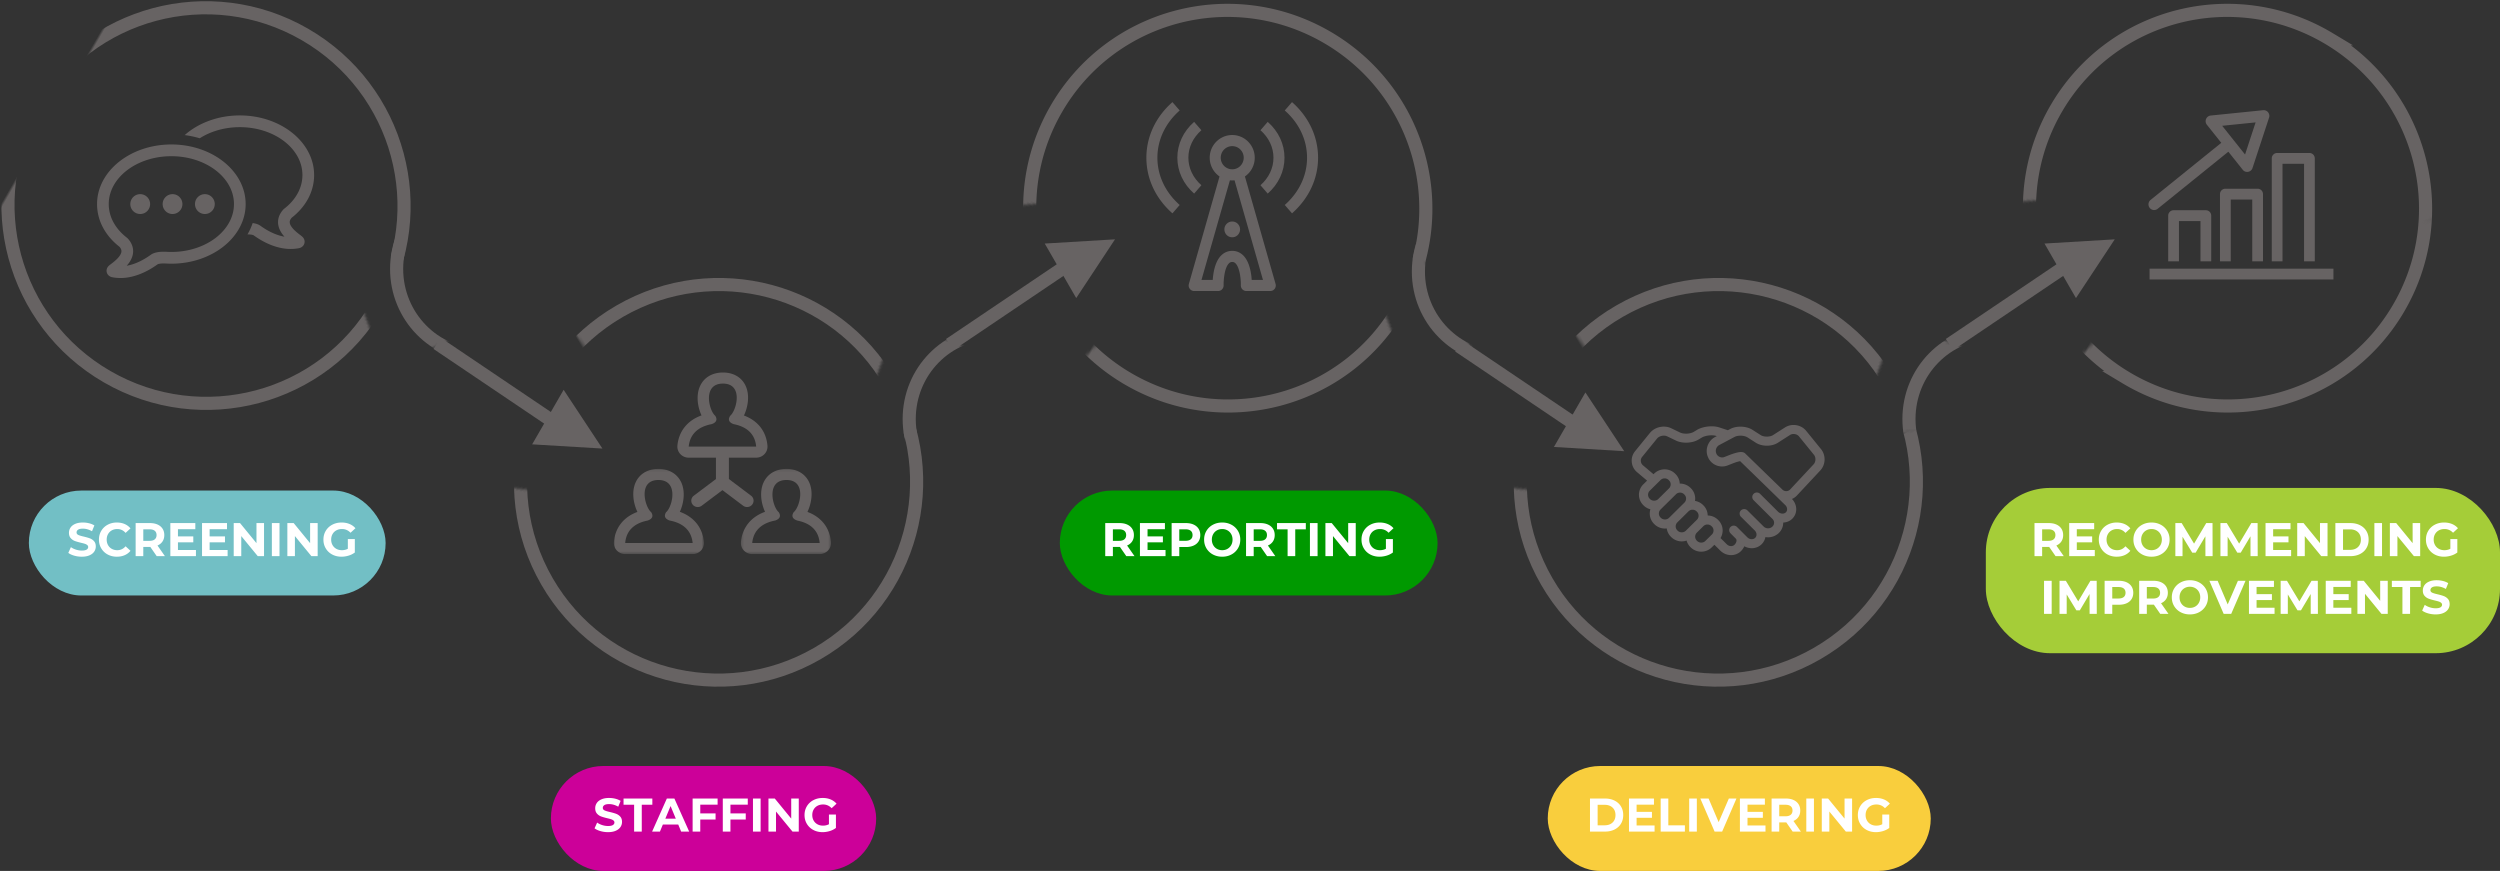 <svg width="953" height="332" xmlns="http://www.w3.org/2000/svg" xmlns:xlink="http://www.w3.org/1999/xlink"><rect width="100%" height="100%" fill="#333333" stroke="none"/><defs><path id="a" d="M0 .12h34.362v32.466H0z"/><path id="c" d="M.243.12h34.361v32.466H.244z"/><path d="M436.894 37.493l3.862 19.71 69.299 75.167 45.405-37.895-39.25-53.355-76.044-2.206c-15.195-1.95-23.141-2.924-23.839-2.924-.458 0-7.14 6.573-20.045 19.718-4.486 4.57-12.908 13.212-25.265 25.927l-3.96 25.748 10.932 52.802 14.26 28.292c26.961 9.107 42.015 14.161 45.16 15.162 4.719 1.502 60.922 2.91 63.928 2.91 3.007 0 32.049-31.15 34.858-32.783 1.873-1.089 6.173-11.143 12.9-30.163l-39.88-6.39c-69.253-28.99-105.886-44.6-109.9-46.829-6.228-3.46-13.702-9.339-14.622-10.386-4.364-4.966 13.036-19.135 52.201-42.505z" id="e"/><path d="M243.29 141.312l1.63 19.577 71.03 76.166 45.406-37.894-39.25-53.355-76.045-2.207c-15.194-1.949-23.14-2.924-23.838-2.924-.458 0-7.14 6.573-20.045 19.719-4.486 4.57-12.908 13.212-25.265 25.926l-3.96 25.749 10.932 52.801 14.26 28.293c26.961 9.107 42.015 14.16 45.16 15.162 4.719 1.502 60.922 2.91 63.928 2.91 3.007 0 32.049-31.15 34.858-32.784 1.873-1.088 6.173-11.143 12.9-30.163l-39.88-6.39c-69.009-28.078-105.52-43.233-109.534-45.462-6.228-3.46-13.702-9.34-14.622-10.386-4.364-4.967 13.081-19.88 52.335-44.738z" id="g"/><path id="i" d="M325.275 218.523l8.697-9.017 27.39-11.835v-21.374l-37.979-16.1z"/><path id="k" d="M519.379 173.428l8.697-16.017 27.39-51.834v5.125l-37.979 9.4z"/><path d="M624.394 141.312l1.63 19.577 71.03 76.166 45.406-37.894-39.25-53.355-76.044-2.207c-15.195-1.949-23.141-2.924-23.839-2.924-.458 0-7.14 6.573-20.045 19.719-4.486 4.57-12.908 13.212-25.265 25.926l-3.96 25.749 10.932 52.801 14.26 28.293c26.961 9.107 42.015 14.16 45.16 15.162 4.719 1.502 60.922 2.91 63.928 2.91 3.007 0 32.049-31.15 34.858-32.784 1.873-1.088 6.173-11.143 12.9-30.163l-39.88-6.39c-69.009-28.078-105.52-43.233-109.534-45.462-6.228-3.46-13.702-9.34-14.622-10.386-4.364-4.967 13.081-19.88 52.335-44.738z" id="m"/><path id="o" d="M706.379 208.523l31.697-6.017 4.39-24.835v-.874l-32.979-13.6z"/><path d="M817.998 37.493l3.862 19.71 58.729 70.64 37.105 41.797 18.87-75.165-39.25-53.355-76.044-2.206c-15.195-1.95-23.141-2.924-23.839-2.924-.458 0-7.14 6.573-20.045 19.718-4.486 4.57-12.908 13.212-25.264 25.927l-3.96 25.748 10.931 52.802 14.26 28.292c26.962 9.107 42.015 14.161 45.16 15.162 4.719 1.502 60.922 2.91 63.928 2.91 3.007 0 32.049-31.15 34.858-32.783 1.117-.649-14.347-26.805-39.75-42.167-38.54-23.307-93.501-39.199-97.13-41.215-6.228-3.46-13.702-9.339-14.621-10.386-4.365-4.966 13.036-19.135 52.2-42.505z" id="q"/><path d="M59.413 62.73l61.142 68.64 45.405-37.895-39.25-53.355-76.044-2.206c-15.195-1.95-23.141-2.924-23.839-2.924-.458 0-7.14 6.573-20.045 19.718-4.486 4.57-12.908 13.212-25.265 25.927l-3.96 25.748 10.932 52.802 14.26 28.292c26.961 9.107 42.015 14.161 45.16 15.162 4.719 1.502 60.922 2.91 63.928 2.91 3.007 0 32.049-31.15 34.858-32.783 1.873-1.089 6.173-11.143 12.9-30.163l-39.88-6.39c-46.286-19.334-71.436-30.116-75.45-32.345-6.227-3.46 9.386-13.617 8.466-14.664-4.364-4.967-2.137-13.791 6.682-26.474z" id="s"/><path id="u" d="M129.879 173.428l8.697-16.017 27.39-36.834-21-10.875-16.979 10.4z"/></defs><g transform="translate(11 -42)" fill="none" fill-rule="evenodd"><g transform="translate(223 220.63)"><mask id="b" fill="#fff"><use xlink:href="#a"/></mask><path d="M4.324 28.362c.515-6.033 5.221-7.909 8.585-8.56l-.014-.005c2.623-.911 1.729-2.569 1.322-3.185-.073-.07-.15-.14-.222-.207-2.34-2.365-4.694-12.06 2.986-12.06 7.687 0 5.468 9.695 3.17 12.06l-.225.207c-.396.616-1.265 2.274 1.352 3.184 3.379.638 8.153 2.504 8.76 8.566H4.324zM25.15 16.471c1.454-3.12 2.165-7.533.615-11.057C24.285 2.05 21.083.121 16.98.121c-4.093 0-7.276 1.921-8.733 5.275-1.538 3.543-.77 7.984.738 11.116C3.7 18.467.483 22.532.016 28.01a4.157 4.157 0 0 0 1.126 3.21 4.37 4.37 0 0 0 3.182 1.365h25.714c1.22 0 2.384-.503 3.203-1.387a4.166 4.166 0 0 0 1.1-3.248c-.55-5.493-3.846-9.554-9.191-11.48z" fill="#676363" mask="url(#b)"/></g><g transform="translate(271.176 220.63)"><mask id="d" fill="#fff"><use xlink:href="#c"/></mask><path d="M4.566 28.362c.608-6.062 5.381-7.928 8.761-8.566 2.616-.91 1.748-2.568 1.351-3.184l-.226-.207c-2.297-2.365-4.515-12.06 3.171-12.06 7.68 0 5.326 9.695 2.986 12.06-.07.068-.148.138-.221.207-.408.616-1.3 2.274 1.322 3.185l-.014.005c3.364.651 8.07 2.527 8.585 8.56H4.566zm21.052-11.85c1.508-3.132 2.277-7.573.738-11.116C24.899 2.042 21.717.121 17.623.121c-4.102 0-7.304 1.928-8.784 5.294-1.549 3.523-.837 7.936.617 11.056C4.11 18.397.813 22.458.264 27.95a4.161 4.161 0 0 0 1.1 3.248 4.367 4.367 0 0 0 3.202 1.387h25.715c1.21 0 2.362-.495 3.183-1.365a4.166 4.166 0 0 0 1.126-3.21c-.468-5.478-3.686-9.544-8.972-11.5z" fill="#676363" mask="url(#d)"/></g><path d="M260.293 203.676c2.617-.911 1.748-2.567 1.352-3.185a18.113 18.113 0 0 1-.226-.207c-2.298-2.365-4.515-12.06 3.17-12.06 7.68 0 5.327 9.695 2.987 12.06-.071.07-.149.14-.223.207-.407.618-1.3 2.275 1.323 3.186l-.015.005c3.365.652 8.071 2.527 8.587 8.56h-25.716c.607-6.063 5.381-7.929 8.761-8.566m-8.76 12.79h10.387v8.14l-8.438 6.35a2.376 2.376 0 0 0-.449 3.386c.486.618 1.218.94 1.958.94a2.49 2.49 0 0 0 1.506-.502l7.894-5.94 7.893 5.94c.45.338.98.5 1.506.5.74 0 1.472-.321 1.958-.94a2.374 2.374 0 0 0-.448-3.384l-8.439-6.351v-8.14h10.387a4.358 4.358 0 0 0 3.18-1.364 4.163 4.163 0 0 0 1.127-3.211c-.467-5.477-3.685-9.544-8.97-11.5 1.508-3.13 2.276-7.571.737-11.115-1.455-3.353-4.639-5.275-8.732-5.275-4.103 0-7.305 1.93-8.785 5.294-1.549 3.525-.837 7.937.617 11.057-5.345 1.926-8.642 5.986-9.192 11.479a4.164 4.164 0 0 0 1.1 3.249 4.37 4.37 0 0 0 3.202 1.386" fill="#676363"/><g fill="#676363"><path d="M444.2 115.797l2.768-3.19c-3.2-2.82-4.96-6.543-4.96-10.484 0-3.94 1.76-7.662 4.959-10.483l-2.768-3.188c-4.123 3.638-6.393 8.494-6.393 13.672 0 5.18 2.271 10.035 6.394 13.673m28.053-27.345l-2.767 3.188c3.198 2.821 4.96 6.543 4.96 10.484 0 3.94-1.762 7.663-4.96 10.484l2.767 3.189c4.125-3.638 6.395-8.494 6.395-13.673s-2.27-10.035-6.395-13.672"/><path d="M430.202 102.124c0-6.781 3.017-13.178 8.498-18.011l-2.767-3.188c-6.406 5.65-9.933 13.178-9.933 21.2 0 8.021 3.527 15.55 9.933 21.2l2.767-3.188c-5.48-4.833-8.498-11.23-8.498-18.013m51.314-21.2l-2.767 3.188c5.48 4.834 8.497 11.231 8.497 18.012 0 6.783-3.017 13.18-8.497 18.013l2.767 3.188c6.405-5.65 9.932-13.18 9.932-21.201 0-8.02-3.527-15.55-9.932-21.2m-22.791 45.516a2.995 2.995 0 0 0-2.986 3.007c0 1.663 1.336 3.01 2.986 3.01 1.648 0 2.984-1.347 2.984-3.01 0-1.662-1.336-3.008-2.984-3.008"/><path d="M466.153 148.702c-.171-2.603-.817-6.835-3.124-9.225-1.169-1.212-2.657-1.851-4.304-1.851-1.648 0-3.136.64-4.306 1.85-2.306 2.391-2.95 6.623-3.122 9.226h-4.288l10.832-37.972a8.717 8.717 0 0 0 1.767 0l10.832 37.972h-4.287zm-7.428-50.996c2.415 0 4.38 1.982 4.38 4.417 0 2.436-1.965 4.417-4.38 4.417-2.417 0-4.382-1.98-4.382-4.417 0-2.435 1.965-4.417 4.382-4.417zm4.838 11.559a8.67 8.67 0 0 0 3.745-7.142c0-4.77-3.85-8.653-8.583-8.653-4.734 0-8.585 3.883-8.585 8.653a8.667 8.667 0 0 0 3.746 7.142l-11.685 40.97a2.128 2.128 0 0 0 .34 1.859 2.093 2.093 0 0 0 1.678.844h9.124c.567 0 1.11-.23 1.506-.64.396-.41.61-.964.595-1.536-.043-1.582.229-6.51 1.986-8.331.38-.395.78-.569 1.295-.569.514 0 .912.174 1.291.567 1.562 1.613 2.05 5.97 1.991 8.333a2.123 2.123 0 0 0 .594 1.536c.395.41.939.64 1.506.64h9.123c.66 0 1.281-.312 1.678-.844.397-.53.524-1.22.34-1.86l-11.685-40.97z"/></g><path d="M831.92 141.61v-17.407c0-1.14-.917-2.063-2.047-2.063h-12.307a2.054 2.054 0 0 0-2.046 2.063v17.407h4.094v-15.345h8.21v15.345h4.097zm19.738 0v-25.604c0-1.14-.916-2.063-2.046-2.063h-12.307c-1.13 0-2.046.923-2.046 2.063v25.604h4.095v-23.54h8.21v23.541h4.094zm7.435-37.168h8.211v37.169h4.093v-39.232a2.054 2.054 0 0 0-2.047-2.063h-12.304c-1.13 0-2.049.924-2.049 2.063v39.232h4.096v-37.17zM808.41 148.53h70.095v-4.125h-70.094zm40.427-59.873l-4.02 12.245-4.359-5.472s0-.002-.002-.003l-.002-.002-4.359-5.473 12.742-1.295zm-38.685 33.414c.473 0 .949-.156 1.345-.477l26.949-21.765 5.491 6.895a2.146 2.146 0 0 0 2.06.777 2.155 2.155 0 0 0 1.661-1.452l6.308-19.203a2.184 2.184 0 0 0-.364-2.036 2.143 2.143 0 0 0-1.896-.8l-19.982 2.032a2.155 2.155 0 0 0-1.77 1.317 2.182 2.182 0 0 0 .307 2.194l5.492 6.894-26.948 21.766a2.178 2.178 0 0 0-.331 3.047 2.14 2.14 0 0 0 1.678.81zm-129.804 96.931l-8.923 9.56c-.4.428-.94.664-1.52.664a2.08 2.08 0 0 1-1.453-.593l-4.134-4.015-.36-.352-.008-.006-9.645-9.37c-.396-.385-.934-.58-1.597-.58-1.434 0-3.756.872-4.433 1.139l-1.977.78c-1.112.439-2.501-.144-2.969-1.211l-.073-.166c-.502-1.148.014-2.614 1.126-3.204l5.828-3.095c.573-.303 1.392-.477 2.247-.477 1.047 0 2.07.255 2.737.684l3.089 1.986c1.155.744 2.663 1.153 4.245 1.153 1.576 0 3.08-.407 4.233-1.146l4.573-2.93a2.53 2.53 0 0 1 1.373-.385c.83 0 1.608.348 2.084.934l5.683 6.992c.81.997.752 2.697-.126 3.638zm-10.594 18.315c-.745.713-2.09.606-2.94-.23l-6.875-6.838a1.736 1.736 0 0 0-.896-.475 1.755 1.755 0 0 0-1.56.469 1.702 1.702 0 0 0-.007 2.43l6.87 6.832a.358.358 0 0 0 .019.018l.32.318c.4.398.613.92.602 1.47-.012.55-.249 1.061-.717 1.488-.897.82-2.385.79-3.249-.067l-5.446-5.408-.768-.762a1.743 1.743 0 0 0-.272-.22 1.739 1.739 0 0 0-.843-.275c-.038-.002-.075-.01-.112-.01-.046 0-.092.008-.138.012-.065.005-.13.007-.194.02a1.714 1.714 0 0 0-.565.218c-.02.011-.04.018-.06.03-.015.01-.028.025-.042.036-.08.055-.16.113-.23.184a1.67 1.67 0 0 0-.265.345c-.254.425-.306.93-.159 1.391.081.254.216.493.418.695l5.267 5.231c.433.432.68 1.007.674 1.579-.006.487-.192.93-.525 1.246-.766.732-2.125.635-2.967-.208l-3.956-3.96a1.736 1.736 0 0 0-.206-.168c-.02-.016-.04-.036-.062-.051-.06-.04-.125-.069-.189-.1-.038-.02-.074-.044-.112-.06-.052-.021-.105-.033-.158-.047-.055-.018-.108-.039-.164-.05-.04-.008-.08-.007-.119-.014-.07-.008-.142-.02-.214-.02-.03 0-.06.006-.09.008-.08.003-.162.006-.242.02-.024.006-.048.016-.072.022-.085.019-.169.04-.25.071-.023.01-.045.024-.068.034-.08.037-.16.073-.235.122-.04.025-.076.06-.115.09-.052.04-.107.077-.156.124 0 0 0 .002-.002.003 0 0-.002 0-.003.002-.05.05-.09.106-.134.16-.028.035-.062.068-.087.105-.043.062-.074.13-.108.196-.016.034-.04.066-.054.102-.028.067-.044.136-.063.205-.011.038-.027.073-.035.112-.013.063-.015.128-.02.193-.005.045-.014.089-.015.135 0 .057.01.113.015.169.005.054.005.108.015.16.01.053.03.104.044.156.017.055.027.11.05.163.022.057.055.111.085.166.023.044.041.092.07.134.042.065.095.122.147.182.025.028.044.06.072.087l.002.003.002.002.042.044 2.026 2.042c.411.415.271 1.476-.53 2.274a1.854 1.854 0 0 1-1.318.523h-.002c-.59 0-1.175-.246-1.608-.675l-2.416-2.39a5.533 5.533 0 0 0 .808-2.883c0-1.5-.587-2.907-1.657-3.965l-.124-.122a5.646 5.646 0 0 0-3.915-1.633 5.548 5.548 0 0 0-1.65-3.875l-.13-.129a5.635 5.635 0 0 0-3.059-1.553 5.534 5.534 0 0 0-1.578-4.841l-.128-.128a5.658 5.658 0 0 0-4.005-1.637c-.032 0-.064.005-.096.005a5.55 5.55 0 0 0-1.64-3.666l-.13-.127a5.656 5.656 0 0 0-4.005-1.638 5.66 5.66 0 0 0-4.004 1.637l-.224.222-4.056-3.425c-.923-.778-1.06-2.228-.3-3.163l5.684-6.993c.848-1.044 2.66-1.446 3.878-.86l3.39 1.629c2.461 1.182 6.213 1.003 8.546-.41l1.193-.721c1.42-.858 4.048-1.158 5.626-.641l.16.051-.705.374c-2.684 1.425-3.883 4.834-2.673 7.597l.072.166c.915 2.09 3.009 3.44 5.334 3.44.729 0 1.438-.134 2.111-.399l1.977-.78c1.27-.5 2.247-.753 2.774-.849.622.606 1.729 1.68 2.859 2.778l6.793 6.6 7.572 7.387c.442.431.694 1.004.69 1.571-.001.329-.09.8-.495 1.188zm-33.792 10.913l-.127-.124a2.152 2.152 0 0 1 0-3.063l2.5-2.474c.41-.406.96-.63 1.548-.63.588 0 1.138.224 1.55.633l.126.124c.41.406.637.95.637 1.531 0 .582-.227 1.125-.637 1.533l-2.5 2.471c-.821.812-2.273.814-3.097 0zm-7.428-3.922l-.126-.123a2.15 2.15 0 0 1-.01-3.049l4.259-4.215a2.181 2.181 0 0 1 1.531-.617c.588 0 1.137.224 1.547.629l.13.128a2.152 2.152 0 0 1 0 3.063l-4.232 4.187c-.822.812-2.27.816-3.1-.003zm-6.404-4.896l-.127-.127a2.15 2.15 0 0 1-.001-3.062l1.464-1.45c.031-.029.065-.055.095-.085l4.125-4.08c.03-.03.054-.06.082-.091l.107-.107c.41-.405.96-.628 1.548-.628a2.18 2.18 0 0 1 1.546.628l.13.128c.41.406.637.95.637 1.532a2.14 2.14 0 0 1-.638 1.532l-.883.874c-.01.01-.022.017-.032.027l-4.23 4.188-.026.027-.7.693c-.822.814-2.278.814-3.097.001zm-4.25-7.281a2.154 2.154 0 0 1 0-3.063l4.125-4.082c.411-.406.96-.63 1.547-.63.589 0 1.137.224 1.548.63l.129.127a2.15 2.15 0 0 1 .04 3.015l-4.208 4.165c-.829.773-2.243.766-3.054-.037l-.127-.125zm65.3-18.921l-5.682-6.992c-1.129-1.389-2.92-2.218-4.79-2.218a6.033 6.033 0 0 0-3.264.937l-4.572 2.93c-1.18.757-3.518.755-4.697-.003l-3.086-1.986c-1.245-.8-2.89-1.24-4.632-1.24-1.452 0-2.796.306-3.89.886l-.903.48-3.288-1.077c-2.521-.823-6.267-.395-8.53.975l-1.193.722c-1.327.803-3.814.922-5.214.249l-3.39-1.63c-2.68-1.288-6.24-.498-8.105 1.798l-5.683 6.994c-1.941 2.385-1.604 5.944.753 7.932l3.847 3.248-1.437 1.422a5.568 5.568 0 0 0 .003 7.927l.125.124a5.62 5.62 0 0 0 2.577 1.452 5.566 5.566 0 0 0 1.416 5.576l.129.127a5.655 5.655 0 0 0 4.684 1.592 5.554 5.554 0 0 0 1.597 3.183l.125.123a5.652 5.652 0 0 0 4.005 1.637c.639 0 1.26-.11 1.845-.308a5.56 5.56 0 0 0 1.449 2.467l.127.126a5.655 5.655 0 0 0 4.004 1.636c1.516 0 2.939-.58 4.006-1.637l1.01-.999 2.294 2.268a5.83 5.83 0 0 0 4.065 1.681h.007c1.441-.002 2.783-.548 3.776-1.536a6.045 6.045 0 0 0 1.265-1.84c.881.489 1.858.74 2.826.74 1.355 0 2.691-.483 3.713-1.456a5.086 5.086 0 0 0 1.496-2.783 5.94 5.94 0 0 0 5.01-1.457 5.398 5.398 0 0 0 1.782-3.896c.002-.06-.005-.12-.006-.18 1.253-.059 2.47-.515 3.412-1.412a5.028 5.028 0 0 0 1.557-3.643c.01-1.443-.586-2.868-1.63-3.938a5.557 5.557 0 0 0 1.884-1.318l8.923-9.56c2.063-2.21 2.187-5.779.28-8.123z" fill="#676363"/><g fill="#676363"><path d="M103.422 131.573c-1.14-.863-3.805-2.884-3.972-4.74-.035-.382.008-.978.737-1.824 5.518-4.308 8.554-10.083 8.554-16.286C108.74 96.193 96.037 86 80.42 86c-8.324 0-15.82 2.895-21.007 7.496 1.978.26 3.894.67 5.734 1.215 4.143-2.643 9.468-4.24 15.272-4.24 13.16 0 23.867 8.189 23.867 18.252 0 4.84-2.477 9.409-6.975 12.864a2.249 2.249 0 0 0-.285.262c-1.88 2.048-2.132 4.06-2.013 5.385.176 1.963 1.217 3.644 2.423 4.993-3.613-.623-6.899-2.53-9.176-4.175-.719-.521-1.718-.854-2.94-1.027a23.902 23.902 0 0 1-1.98 4.33h.032c1.46 0 2.147.237 2.285.325 4.734 3.42 9.625 5.227 14.145 5.227 1.047 0 2.091-.096 3.07-.279 1.04-.18 1.861-.864 2.142-1.788.274-.91 0-1.873-.733-2.572a12.14 12.14 0 0 0-.86-.695"/><path d="M54.32 138.044c-.636 0-1.268-.023-1.893-.062-.058-.003-.12-.002-.177-.003-.2-.01-.509-.023-.885-.023-2.172 0-3.816.394-4.883 1.168-2.283 1.646-5.567 3.554-9.18 4.176 1.207-1.35 2.246-3.03 2.423-4.991.119-1.327-.132-3.338-2.01-5.387a2.385 2.385 0 0 0-.286-.26c-4.499-3.457-6.975-8.025-6.975-12.867 0-10.063 10.706-18.25 23.865-18.25 13.162 0 23.87 8.187 23.87 18.25 0 10.062-10.708 18.25-23.87 18.25m0-40.974C38.704 97.071 26 107.266 26 119.795c0 6.203 3.035 11.98 8.553 16.286.727.846.77 1.443.736 1.824-.166 1.858-2.834 3.879-3.973 4.742-.4.302-.7.542-.853.69-.738.702-1.012 1.666-.738 2.575.278.922 1.097 1.608 2.108 1.783a16.86 16.86 0 0 0 3.104.285c4.516 0 9.407-1.806 14.142-5.224.142-.091.828-.328 2.286-.328.429 0 .732.021.763.023.079.008.156.012.234.008a35.2 35.2 0 0 0 1.957.057c15.618 0 28.324-10.192 28.324-22.721 0-12.53-12.706-22.724-28.324-22.724"/><path d="M42.447 116.008a3.778 3.778 0 0 0-3.77 3.787 3.779 3.779 0 0 0 3.77 3.787 3.781 3.781 0 0 0 3.773-3.787 3.78 3.78 0 0 0-3.773-3.787m12.324 0a3.778 3.778 0 0 0-3.77 3.787 3.778 3.778 0 0 0 3.77 3.787c2.082 0 3.769-1.696 3.769-3.787s-1.687-3.787-3.769-3.787m12.325 0a3.777 3.777 0 0 0-3.77 3.787 3.778 3.778 0 0 0 3.77 3.787 3.78 3.78 0 0 0 3.77-3.787 3.78 3.78 0 0 0-3.77-3.787"/></g><rect fill="#72BFC5" y="229" width="136" height="40" rx="20"/><path d="M20.167 254.216a10.31 10.31 0 0 1-2.889-.405c-.93-.27-1.677-.621-2.241-1.053l.99-2.196c.54.396 1.182.714 1.926.954s1.488.36 2.232.36c.828 0 1.44-.123 1.836-.369.396-.246.594-.573.594-.981 0-.3-.117-.549-.351-.747a2.66 2.66 0 0 0-.9-.477c-.366-.12-.861-.252-1.485-.396-.96-.228-1.746-.456-2.358-.684a3.831 3.831 0 0 1-1.575-1.098c-.438-.504-.657-1.176-.657-2.016 0-.732.198-1.395.594-1.989.396-.594.993-1.065 1.791-1.413.798-.348 1.773-.522 2.925-.522.804 0 1.59.096 2.358.288.768.192 1.44.468 2.016.828l-.9 2.214c-1.164-.66-2.328-.99-3.492-.99-.816 0-1.419.132-1.809.396-.39.264-.585.612-.585 1.044 0 .432.225.753.675.963.45.21 1.137.417 2.061.621.96.228 1.746.456 2.358.684a3.905 3.905 0 0 1 1.575 1.08c.438.492.657 1.158.657 1.998a3.44 3.44 0 0 1-.603 1.971c-.402.594-1.005 1.065-1.809 1.413-.804.348-1.782.522-2.934.522zm13.374 0c-1.284 0-2.445-.279-3.483-.837a6.247 6.247 0 0 1-2.448-2.322c-.594-.99-.891-2.109-.891-3.357 0-1.248.297-2.367.891-3.357a6.247 6.247 0 0 1 2.448-2.322c1.038-.558 2.205-.837 3.501-.837 1.092 0 2.079.192 2.961.576a5.93 5.93 0 0 1 2.223 1.656l-1.872 1.728c-.852-.984-1.908-1.476-3.168-1.476-.78 0-1.476.171-2.088.513a3.647 3.647 0 0 0-1.431 1.431c-.342.612-.513 1.308-.513 2.088s.171 1.476.513 2.088a3.647 3.647 0 0 0 1.431 1.431c.612.342 1.308.513 2.088.513 1.26 0 2.316-.498 3.168-1.494l1.872 1.728a5.835 5.835 0 0 1-2.232 1.674c-.888.384-1.878.576-2.97.576zM48.733 254l-2.43-3.51h-2.682V254h-2.916v-12.6h5.454c1.116 0 2.085.186 2.907.558.822.372 1.455.9 1.899 1.584.444.684.666 1.494.666 2.43 0 .936-.225 1.743-.675 2.421-.45.678-1.089 1.197-1.917 1.557l2.826 4.05h-3.132zm-.054-8.028c0-.708-.228-1.251-.684-1.629-.456-.378-1.122-.567-1.998-.567h-2.376v4.392h2.376c.876 0 1.542-.192 1.998-.576.456-.384.684-.924.684-1.62zm15.012 5.688V254h-9.756v-12.6h9.522v2.34h-6.624v2.736h5.85v2.268h-5.85v2.916h6.858zm12.078 0V254h-9.756v-12.6h9.522v2.34h-6.624v2.736h5.85v2.268h-5.85v2.916h6.858zm13.878-10.26V254h-2.394l-6.282-7.65V254h-2.88v-12.6h2.412l6.264 7.65v-7.65h2.88zm2.988 0h2.916V254h-2.916v-12.6zm17.46 0V254h-2.394l-6.282-7.65V254h-2.88v-12.6h2.412l6.264 7.65v-7.65h2.88zm11.502 6.102h2.664v5.112a7.611 7.611 0 0 1-2.376 1.188c-.9.276-1.806.414-2.718.414-1.308 0-2.484-.279-3.528-.837a6.23 6.23 0 0 1-2.457-2.322c-.594-.99-.891-2.109-.891-3.357 0-1.248.297-2.367.891-3.357a6.2 6.2 0 0 1 2.475-2.322c1.056-.558 2.244-.837 3.564-.837 1.104 0 2.106.186 3.006.558.9.372 1.656.912 2.268 1.62l-1.872 1.728c-.9-.948-1.986-1.422-3.258-1.422-.804 0-1.518.168-2.142.504-.624.336-1.11.81-1.458 1.422-.348.612-.522 1.314-.522 2.106 0 .78.174 1.476.522 2.088a3.692 3.692 0 0 0 1.449 1.431c.618.342 1.323.513 2.115.513.84 0 1.596-.18 2.268-.54v-3.69z" fill="#FFF" fill-rule="nonzero"/><rect fill="#C09" x="199" y="334" width="124" height="40" rx="20"/><path d="M220.771 359.216a10.31 10.31 0 0 1-2.889-.405c-.93-.27-1.677-.621-2.241-1.053l.99-2.196c.54.396 1.182.714 1.926.954s1.488.36 2.232.36c.828 0 1.44-.123 1.836-.369.396-.246.594-.573.594-.981 0-.3-.117-.549-.351-.747a2.66 2.66 0 0 0-.9-.477c-.366-.12-.861-.252-1.485-.396-.96-.228-1.746-.456-2.358-.684a3.831 3.831 0 0 1-1.575-1.098c-.438-.504-.657-1.176-.657-2.016 0-.732.198-1.395.594-1.989.396-.594.993-1.065 1.791-1.413.798-.348 1.773-.522 2.925-.522.804 0 1.59.096 2.358.288.768.192 1.44.468 2.016.828l-.9 2.214c-1.164-.66-2.328-.99-3.492-.99-.816 0-1.419.132-1.809.396-.39.264-.585.612-.585 1.044 0 .432.225.753.675.963.45.21 1.137.417 2.061.621.96.228 1.746.456 2.358.684a3.905 3.905 0 0 1 1.575 1.08c.438.492.657 1.158.657 1.998a3.44 3.44 0 0 1-.603 1.971c-.402.594-1.005 1.065-1.809 1.413-.804.348-1.782.522-2.934.522zm9.954-10.44h-4.032V346.4h10.98v2.376h-4.032V359h-2.916v-10.224zm16.812 7.524h-5.85l-1.116 2.7h-2.988l5.616-12.6h2.88l5.634 12.6h-3.06l-1.116-2.7zm-.918-2.214l-1.998-4.824-1.998 4.824h3.996zm9.324-5.346v3.33h5.832v2.34h-5.832V359h-2.916v-12.6h9.522v2.34h-6.606zm11.502 0v3.33h5.832v2.34h-5.832V359h-2.916v-12.6h9.522v2.34h-6.606zm8.586-2.34h2.916V359h-2.916v-12.6zm17.46 0V359h-2.394l-6.282-7.65V359h-2.88v-12.6h2.412l6.264 7.65v-7.65h2.88zm11.502 6.102h2.664v5.112a7.611 7.611 0 0 1-2.376 1.188c-.9.276-1.806.414-2.718.414-1.308 0-2.484-.279-3.528-.837a6.23 6.23 0 0 1-2.457-2.322c-.594-.99-.891-2.109-.891-3.357 0-1.248.297-2.367.891-3.357a6.2 6.2 0 0 1 2.475-2.322c1.056-.558 2.244-.837 3.564-.837 1.104 0 2.106.186 3.006.558.9.372 1.656.912 2.268 1.62l-1.872 1.728c-.9-.948-1.986-1.422-3.258-1.422-.804 0-1.518.168-2.142.504-.624.336-1.11.81-1.458 1.422-.348.612-.522 1.314-.522 2.106 0 .78.174 1.476.522 2.088a3.692 3.692 0 0 0 1.449 1.431c.618.342 1.323.513 2.115.513.84 0 1.596-.18 2.268-.54v-3.69z" fill="#FFF" fill-rule="nonzero"/><rect fill="#F9CE3D" x="579" y="334" width="146" height="40" rx="20"/><path d="M595.102 346.4h5.724c1.368 0 2.577.261 3.627.783 1.05.522 1.866 1.257 2.448 2.205.582.948.873 2.052.873 3.312 0 1.26-.291 2.364-.873 3.312-.582.948-1.398 1.683-2.448 2.205s-2.259.783-3.627.783h-5.724v-12.6zm5.58 10.206c1.26 0 2.265-.351 3.015-1.053s1.125-1.653 1.125-2.853c0-1.2-.375-2.151-1.125-2.853-.75-.702-1.755-1.053-3.015-1.053h-2.664v7.812h2.664zm19.044.054V359h-9.756v-12.6h9.522v2.34h-6.624v2.736h5.85v2.268h-5.85v2.916h6.858zm2.322-10.26h2.916v10.224h6.318V359h-9.234v-12.6zm10.872 0h2.916V359h-2.916v-12.6zm18.018 0l-5.454 12.6h-2.88l-5.436-12.6h3.15l3.834 9 3.888-9h2.898zm11.07 10.26V359h-9.756v-12.6h9.522v2.34h-6.624v2.736H661v2.268h-5.85v2.916h6.858zm10.35 2.34l-2.43-3.51h-2.682V359h-2.916v-12.6h5.454c1.116 0 2.085.186 2.907.558.822.372 1.455.9 1.899 1.584.444.684.666 1.494.666 2.43 0 .936-.225 1.743-.675 2.421-.45.678-1.089 1.197-1.917 1.557l2.826 4.05h-3.132zm-.054-8.028c0-.708-.228-1.251-.684-1.629-.456-.378-1.122-.567-1.998-.567h-2.376v4.392h2.376c.876 0 1.542-.192 1.998-.576.456-.384.684-.924.684-1.62zm5.256-4.572h2.916V359h-2.916v-12.6zm17.46 0V359h-2.394l-6.282-7.65V359h-2.88v-12.6h2.412l6.264 7.65v-7.65h2.88zm11.502 6.102h2.664v5.112a7.611 7.611 0 0 1-2.376 1.188c-.9.276-1.806.414-2.718.414-1.308 0-2.484-.279-3.528-.837a6.23 6.23 0 0 1-2.457-2.322c-.594-.99-.891-2.109-.891-3.357 0-1.248.297-2.367.891-3.357a6.2 6.2 0 0 1 2.475-2.322c1.056-.558 2.244-.837 3.564-.837 1.104 0 2.106.186 3.006.558.9.372 1.656.912 2.268 1.62l-1.872 1.728c-.9-.948-1.986-1.422-3.258-1.422-.804 0-1.518.168-2.142.504-.624.336-1.11.81-1.458 1.422-.348.612-.522 1.314-.522 2.106 0 .78.174 1.476.522 2.088a3.692 3.692 0 0 0 1.449 1.431c.618.342 1.323.513 2.115.513.84 0 1.596-.18 2.268-.54v-3.69z" fill="#FFF" fill-rule="nonzero"/><rect fill="#090" x="393" y="229" width="144" height="40" rx="20"/><path d="M418.344 254l-2.43-3.51h-2.682V254h-2.916v-12.6h5.454c1.116 0 2.085.186 2.907.558.822.372 1.455.9 1.899 1.584.444.684.666 1.494.666 2.43 0 .936-.225 1.743-.675 2.421-.45.678-1.089 1.197-1.917 1.557l2.826 4.05h-3.132zm-.054-8.028c0-.708-.228-1.251-.684-1.629-.456-.378-1.122-.567-1.998-.567h-2.376v4.392h2.376c.876 0 1.542-.192 1.998-.576.456-.384.684-.924.684-1.62zm15.012 5.688V254h-9.756v-12.6h9.522v2.34h-6.624v2.736h5.85v2.268h-5.85v2.916h6.858zm7.776-10.26c1.116 0 2.085.186 2.907.558.822.372 1.455.9 1.899 1.584.444.684.666 1.494.666 2.43 0 .924-.222 1.731-.666 2.421-.444.69-1.077 1.218-1.899 1.584-.822.366-1.791.549-2.907.549h-2.538V254h-2.916v-12.6h5.454zm-.162 6.75c.876 0 1.542-.189 1.998-.567.456-.378.684-.915.684-1.611 0-.708-.228-1.251-.684-1.629-.456-.378-1.122-.567-1.998-.567h-2.376v4.374h2.376zm13.986 6.066c-1.308 0-2.487-.282-3.537-.846a6.279 6.279 0 0 1-2.466-2.331c-.594-.99-.891-2.103-.891-3.339 0-1.236.297-2.349.891-3.339a6.279 6.279 0 0 1 2.466-2.331c1.05-.564 2.229-.846 3.537-.846 1.308 0 2.484.282 3.528.846a6.36 6.36 0 0 1 2.466 2.331c.6.99.9 2.103.9 3.339 0 1.236-.3 2.349-.9 3.339a6.36 6.36 0 0 1-2.466 2.331c-1.044.564-2.22.846-3.528.846zm0-2.484c.744 0 1.416-.171 2.016-.513a3.681 3.681 0 0 0 1.413-1.431c.342-.612.513-1.308.513-2.088s-.171-1.476-.513-2.088a3.681 3.681 0 0 0-1.413-1.431 3.998 3.998 0 0 0-2.016-.513c-.744 0-1.416.171-2.016.513-.6.342-1.071.819-1.413 1.431-.342.612-.513 1.308-.513 2.088s.171 1.476.513 2.088a3.681 3.681 0 0 0 1.413 1.431c.6.342 1.272.513 2.016.513zM472.02 254l-2.43-3.51h-2.682V254h-2.916v-12.6h5.454c1.116 0 2.085.186 2.907.558.822.372 1.455.9 1.899 1.584.444.684.666 1.494.666 2.43 0 .936-.225 1.743-.675 2.421-.45.678-1.089 1.197-1.917 1.557l2.826 4.05h-3.132zm-.054-8.028c0-.708-.228-1.251-.684-1.629-.456-.378-1.122-.567-1.998-.567h-2.376v4.392h2.376c.876 0 1.542-.192 1.998-.576.456-.384.684-.924.684-1.62zm7.866-2.196H475.8V241.4h10.98v2.376h-4.032V254h-2.916v-10.224zm8.514-2.376h2.916V254h-2.916v-12.6zm17.46 0V254h-2.394l-6.282-7.65V254h-2.88v-12.6h2.412l6.264 7.65v-7.65h2.88zm11.502 6.102h2.664v5.112a7.611 7.611 0 0 1-2.376 1.188c-.9.276-1.806.414-2.718.414-1.308 0-2.484-.279-3.528-.837a6.23 6.23 0 0 1-2.457-2.322c-.594-.99-.891-2.109-.891-3.357 0-1.248.297-2.367.891-3.357a6.2 6.2 0 0 1 2.475-2.322c1.056-.558 2.244-.837 3.564-.837 1.104 0 2.106.186 3.006.558.9.372 1.656.912 2.268 1.62l-1.872 1.728c-.9-.948-1.986-1.422-3.258-1.422-.804 0-1.518.168-2.142.504-.624.336-1.11.81-1.458 1.422-.348.612-.522 1.314-.522 2.106 0 .78.174 1.476.522 2.088a3.692 3.692 0 0 0 1.449 1.431c.618.342 1.323.513 2.115.513.84 0 1.596-.18 2.268-.54v-3.69z" fill="#FFF" fill-rule="nonzero"/><rect fill="#A5CD38" x="746" y="228" width="196" height="63" rx="24.5"/><mask id="f" fill="#fff"><use xlink:href="#e"/></mask><path d="M457.033 196.706c41.717 0 75.535-33.733 75.535-75.344s-33.818-75.343-75.535-75.343a75.79 75.79 0 0 0-20.169 2.715c-31.925 8.801-55.367 37.984-55.367 72.628 0 41.611 33.818 75.344 75.536 75.344z" stroke="#676363" stroke-width="5" mask="url(#f)" transform="scale(1 -1) rotate(-30 4.103 0)"/><path d="M772.577 254l-2.43-3.51h-2.682V254h-2.916v-12.6h5.454c1.116 0 2.085.186 2.907.558.822.372 1.455.9 1.899 1.584.444.684.666 1.494.666 2.43 0 .936-.225 1.743-.675 2.421-.45.678-1.089 1.197-1.917 1.557l2.826 4.05h-3.132zm-.054-8.028c0-.708-.228-1.251-.684-1.629-.456-.378-1.122-.567-1.998-.567h-2.376v4.392h2.376c.876 0 1.542-.192 1.998-.576.456-.384.684-.924.684-1.62zm15.012 5.688V254h-9.756v-12.6h9.522v2.34h-6.624v2.736h5.85v2.268h-5.85v2.916h6.858zm8.352 2.556c-1.284 0-2.445-.279-3.483-.837a6.247 6.247 0 0 1-2.448-2.322c-.594-.99-.891-2.109-.891-3.357 0-1.248.297-2.367.891-3.357a6.247 6.247 0 0 1 2.448-2.322c1.038-.558 2.205-.837 3.501-.837 1.092 0 2.079.192 2.961.576a5.93 5.93 0 0 1 2.223 1.656l-1.872 1.728c-.852-.984-1.908-1.476-3.168-1.476-.78 0-1.476.171-2.088.513a3.647 3.647 0 0 0-1.431 1.431c-.342.612-.513 1.308-.513 2.088s.171 1.476.513 2.088a3.647 3.647 0 0 0 1.431 1.431c.612.342 1.308.513 2.088.513 1.26 0 2.316-.498 3.168-1.494l1.872 1.728a5.835 5.835 0 0 1-2.232 1.674c-.888.384-1.878.576-2.97.576zm13.266 0c-1.308 0-2.487-.282-3.537-.846a6.279 6.279 0 0 1-2.466-2.331c-.594-.99-.891-2.103-.891-3.339 0-1.236.297-2.349.891-3.339a6.279 6.279 0 0 1 2.466-2.331c1.05-.564 2.229-.846 3.537-.846 1.308 0 2.484.282 3.528.846a6.36 6.36 0 0 1 2.466 2.331c.6.99.9 2.103.9 3.339 0 1.236-.3 2.349-.9 3.339a6.36 6.36 0 0 1-2.466 2.331c-1.044.564-2.22.846-3.528.846zm0-2.484c.744 0 1.416-.171 2.016-.513a3.681 3.681 0 0 0 1.413-1.431c.342-.612.513-1.308.513-2.088s-.171-1.476-.513-2.088a3.681 3.681 0 0 0-1.413-1.431 3.998 3.998 0 0 0-2.016-.513c-.744 0-1.416.171-2.016.513-.6.342-1.071.819-1.413 1.431-.342.612-.513 1.308-.513 2.088s.171 1.476.513 2.088a3.681 3.681 0 0 0 1.413 1.431c.6.342 1.272.513 2.016.513zM829.709 254l-.018-7.56-3.708 6.228h-1.314l-3.69-6.066V254h-2.736v-12.6h2.412l4.716 7.83 4.644-7.83h2.394l.036 12.6h-2.736zm17.19 0l-.018-7.56-3.708 6.228h-1.314l-3.69-6.066V254h-2.736v-12.6h2.412l4.716 7.83 4.644-7.83h2.394l.036 12.6h-2.736zm15.48-2.34V254h-9.756v-12.6h9.522v2.34h-6.624v2.736h5.85v2.268h-5.85v2.916h6.858zm13.878-10.26V254h-2.394l-6.282-7.65V254h-2.88v-12.6h2.412l6.264 7.65v-7.65h2.88zm2.988 0h5.724c1.368 0 2.577.261 3.627.783 1.05.522 1.866 1.257 2.448 2.205.582.948.873 2.052.873 3.312 0 1.26-.291 2.364-.873 3.312-.582.948-1.398 1.683-2.448 2.205s-2.259.783-3.627.783h-5.724v-12.6zm5.58 10.206c1.26 0 2.265-.351 3.015-1.053s1.125-1.653 1.125-2.853c0-1.2-.375-2.151-1.125-2.853-.75-.702-1.755-1.053-3.015-1.053h-2.664v7.812h2.664zm9.288-10.206h2.916V254h-2.916v-12.6zm17.46 0V254h-2.394l-6.282-7.65V254h-2.88v-12.6h2.412l6.264 7.65v-7.65h2.88zm11.502 6.102h2.664v5.112a7.611 7.611 0 0 1-2.376 1.188c-.9.276-1.806.414-2.718.414-1.308 0-2.484-.279-3.528-.837a6.23 6.23 0 0 1-2.457-2.322c-.594-.99-.891-2.109-.891-3.357 0-1.248.297-2.367.891-3.357a6.2 6.2 0 0 1 2.475-2.322c1.056-.558 2.244-.837 3.564-.837 1.104 0 2.106.186 3.006.558.9.372 1.656.912 2.268 1.62l-1.872 1.728c-.9-.948-1.986-1.422-3.258-1.422-.804 0-1.518.168-2.142.504-.624.336-1.11.81-1.458 1.422-.348.612-.522 1.314-.522 2.106 0 .78.174 1.476.522 2.088a3.692 3.692 0 0 0 1.449 1.431c.618.342 1.323.513 2.115.513.84 0 1.596-.18 2.268-.54v-3.69zM768.185 263.4h2.916V276h-2.916v-12.6zm17.37 12.6l-.018-7.56-3.708 6.228h-1.314l-3.69-6.066V276h-2.736v-12.6h2.412l4.716 7.83 4.644-7.83h2.394l.036 12.6h-2.736zm11.178-12.6c1.116 0 2.085.186 2.907.558.822.372 1.455.9 1.899 1.584.444.684.666 1.494.666 2.43 0 .924-.222 1.731-.666 2.421-.444.69-1.077 1.218-1.899 1.584-.822.366-1.791.549-2.907.549h-2.538V276h-2.916v-12.6h5.454zm-.162 6.75c.876 0 1.542-.189 1.998-.567.456-.378.684-.915.684-1.611 0-.708-.228-1.251-.684-1.629-.456-.378-1.122-.567-1.998-.567h-2.376v4.374h2.376zm15.912 5.85l-2.43-3.51h-2.682V276h-2.916v-12.6h5.454c1.116 0 2.085.186 2.907.558.822.372 1.455.9 1.899 1.584.444.684.666 1.494.666 2.43 0 .936-.225 1.743-.675 2.421-.45.678-1.089 1.197-1.917 1.557l2.826 4.05h-3.132zm-.054-8.028c0-.708-.228-1.251-.684-1.629-.456-.378-1.122-.567-1.998-.567h-2.376v4.392h2.376c.876 0 1.542-.192 1.998-.576.456-.384.684-.924.684-1.62zm11.358 8.244c-1.308 0-2.487-.282-3.537-.846a6.279 6.279 0 0 1-2.466-2.331c-.594-.99-.891-2.103-.891-3.339 0-1.236.297-2.349.891-3.339a6.279 6.279 0 0 1 2.466-2.331c1.05-.564 2.229-.846 3.537-.846 1.308 0 2.484.282 3.528.846a6.36 6.36 0 0 1 2.466 2.331c.6.99.9 2.103.9 3.339 0 1.236-.3 2.349-.9 3.339a6.36 6.36 0 0 1-2.466 2.331c-1.044.564-2.22.846-3.528.846zm0-2.484c.744 0 1.416-.171 2.016-.513a3.681 3.681 0 0 0 1.413-1.431c.342-.612.513-1.308.513-2.088s-.171-1.476-.513-2.088a3.681 3.681 0 0 0-1.413-1.431 3.998 3.998 0 0 0-2.016-.513c-.744 0-1.416.171-2.016.513-.6.342-1.071.819-1.413 1.431-.342.612-.513 1.308-.513 2.088s.171 1.476.513 2.088a3.681 3.681 0 0 0 1.413 1.431c.6.342 1.272.513 2.016.513zm21.204-10.332l-5.454 12.6h-2.88l-5.436-12.6h3.15l3.834 9 3.888-9h2.898zm11.07 10.26V276h-9.756v-12.6h9.522v2.34h-6.624v2.736h5.85v2.268h-5.85v2.916h6.858zm13.788 2.34l-.018-7.56-3.708 6.228h-1.314l-3.69-6.066V276h-2.736v-12.6h2.412l4.716 7.83 4.644-7.83h2.394l.036 12.6h-2.736zm15.48-2.34V276h-9.756v-12.6h9.522v2.34h-6.624v2.736h5.85v2.268h-5.85v2.916h6.858zm13.878-10.26V276h-2.394l-6.282-7.65V276h-2.88v-12.6h2.412l6.264 7.65v-7.65h2.88zm5.598 2.376h-4.032V263.4h10.98v2.376h-4.032V276h-2.916v-10.224zm12.654 10.44a10.31 10.31 0 0 1-2.889-.405c-.93-.27-1.677-.621-2.241-1.053l.99-2.196c.54.396 1.182.714 1.926.954s1.488.36 2.232.36c.828 0 1.44-.123 1.836-.369.396-.246.594-.573.594-.981 0-.3-.117-.549-.351-.747a2.66 2.66 0 0 0-.9-.477c-.366-.12-.861-.252-1.485-.396-.96-.228-1.746-.456-2.358-.684a3.831 3.831 0 0 1-1.575-1.098c-.438-.504-.657-1.176-.657-2.016 0-.732.198-1.395.594-1.989.396-.594.993-1.065 1.791-1.413.798-.348 1.773-.522 2.925-.522.804 0 1.59.096 2.358.288.768.192 1.44.468 2.016.828l-.9 2.214c-1.164-.66-2.328-.99-3.492-.99-.816 0-1.419.132-1.809.396-.39.264-.585.612-.585 1.044 0 .432.225.753.675.963.45.21 1.137.417 2.061.621.96.228 1.746.456 2.358.684a3.905 3.905 0 0 1 1.575 1.08c.438.492.657 1.158.657 1.998a3.44 3.44 0 0 1-.603 1.971c-.402.594-1.005 1.065-1.809 1.413-.804.348-1.782.522-2.934.522z" fill="#FFF" fill-rule="nonzero"/><mask id="h" fill="#fff"><use xlink:href="#g"/></mask><ellipse stroke="#676363" stroke-width="5" mask="url(#h)" transform="rotate(-30 262.928 225.863)" cx="262.928" cy="225.863" rx="75.536" ry="75.344"/><mask id="j" fill="#fff"><use xlink:href="#i"/></mask><ellipse stroke="#676363" stroke-width="5" mask="url(#j)" cx="367.793" cy="201.71" rx="32.203" ry="32.857"/><mask id="l" fill="#fff"><use xlink:href="#k"/></mask><ellipse stroke="#676363" stroke-width="5" mask="url(#l)" transform="matrix(1 0 0 -1 0 291.03)" cx="561.897" cy="145.515" rx="32.203" ry="32.857"/><mask id="n" fill="#fff"><use xlink:href="#m"/></mask><ellipse stroke="#676363" stroke-width="5" mask="url(#n)" transform="rotate(-30 644.033 225.863)" cx="644.033" cy="225.863" rx="75.536" ry="75.344"/><mask id="p" fill="#fff"><use xlink:href="#o"/></mask><ellipse stroke="#676363" stroke-width="5" mask="url(#p)" cx="748.897" cy="201.71" rx="32.203" ry="32.857"/><mask id="r" fill="#fff"><use xlink:href="#q"/></mask><path d="M838.137 196.706c41.717 0 75.535-33.733 75.535-75.344s-33.818-75.343-75.535-75.343a75.79 75.79 0 0 0-20.169 2.715c-31.925 8.801-55.367 37.984-55.367 72.628 0 41.611 33.818 75.344 75.536 75.344z" stroke="#676363" stroke-width="5" mask="url(#r)" transform="scale(1 -1) rotate(-31 400.52 0)"/><mask id="t" fill="#fff"><use xlink:href="#s"/></mask><ellipse stroke="#676363" stroke-width="5" mask="url(#t)" transform="scale(1 -1) rotate(-30 -381.665 0)" cx="67.533" cy="120.362" rx="75.536" ry="75.344"/><mask id="v" fill="#fff"><use xlink:href="#u"/></mask><ellipse stroke="#676363" stroke-width="5" mask="url(#v)" transform="matrix(1 0 0 -1 0 289.03)" cx="172.397" cy="144.515" rx="32.203" ry="32.857"/><path fill="#676363" d="M414.04 133.234l-14.785 22.392-12-20.784z"/><path fill="#676363" d="M349.632 171.212l49.742-33.552 2.852 4.228-49.742 33.552zm258.512 42.779L593.359 191.6l-12 20.785z"/><path fill="#676363" d="M543.736 176.014l49.742 33.551 2.852-4.228-49.742-33.552zm251.408-42.78l-14.785 22.392-12-20.784z"/><path fill="#676363" d="M730.736 171.212l49.742-33.552 2.852 4.228-49.742 33.552zm-512.092 41.779L203.859 190.6l-12 20.785z"/><path fill="#676363" d="M154.236 175.014l49.742 33.551 2.852-4.228-49.742-33.552z"/></g></svg>